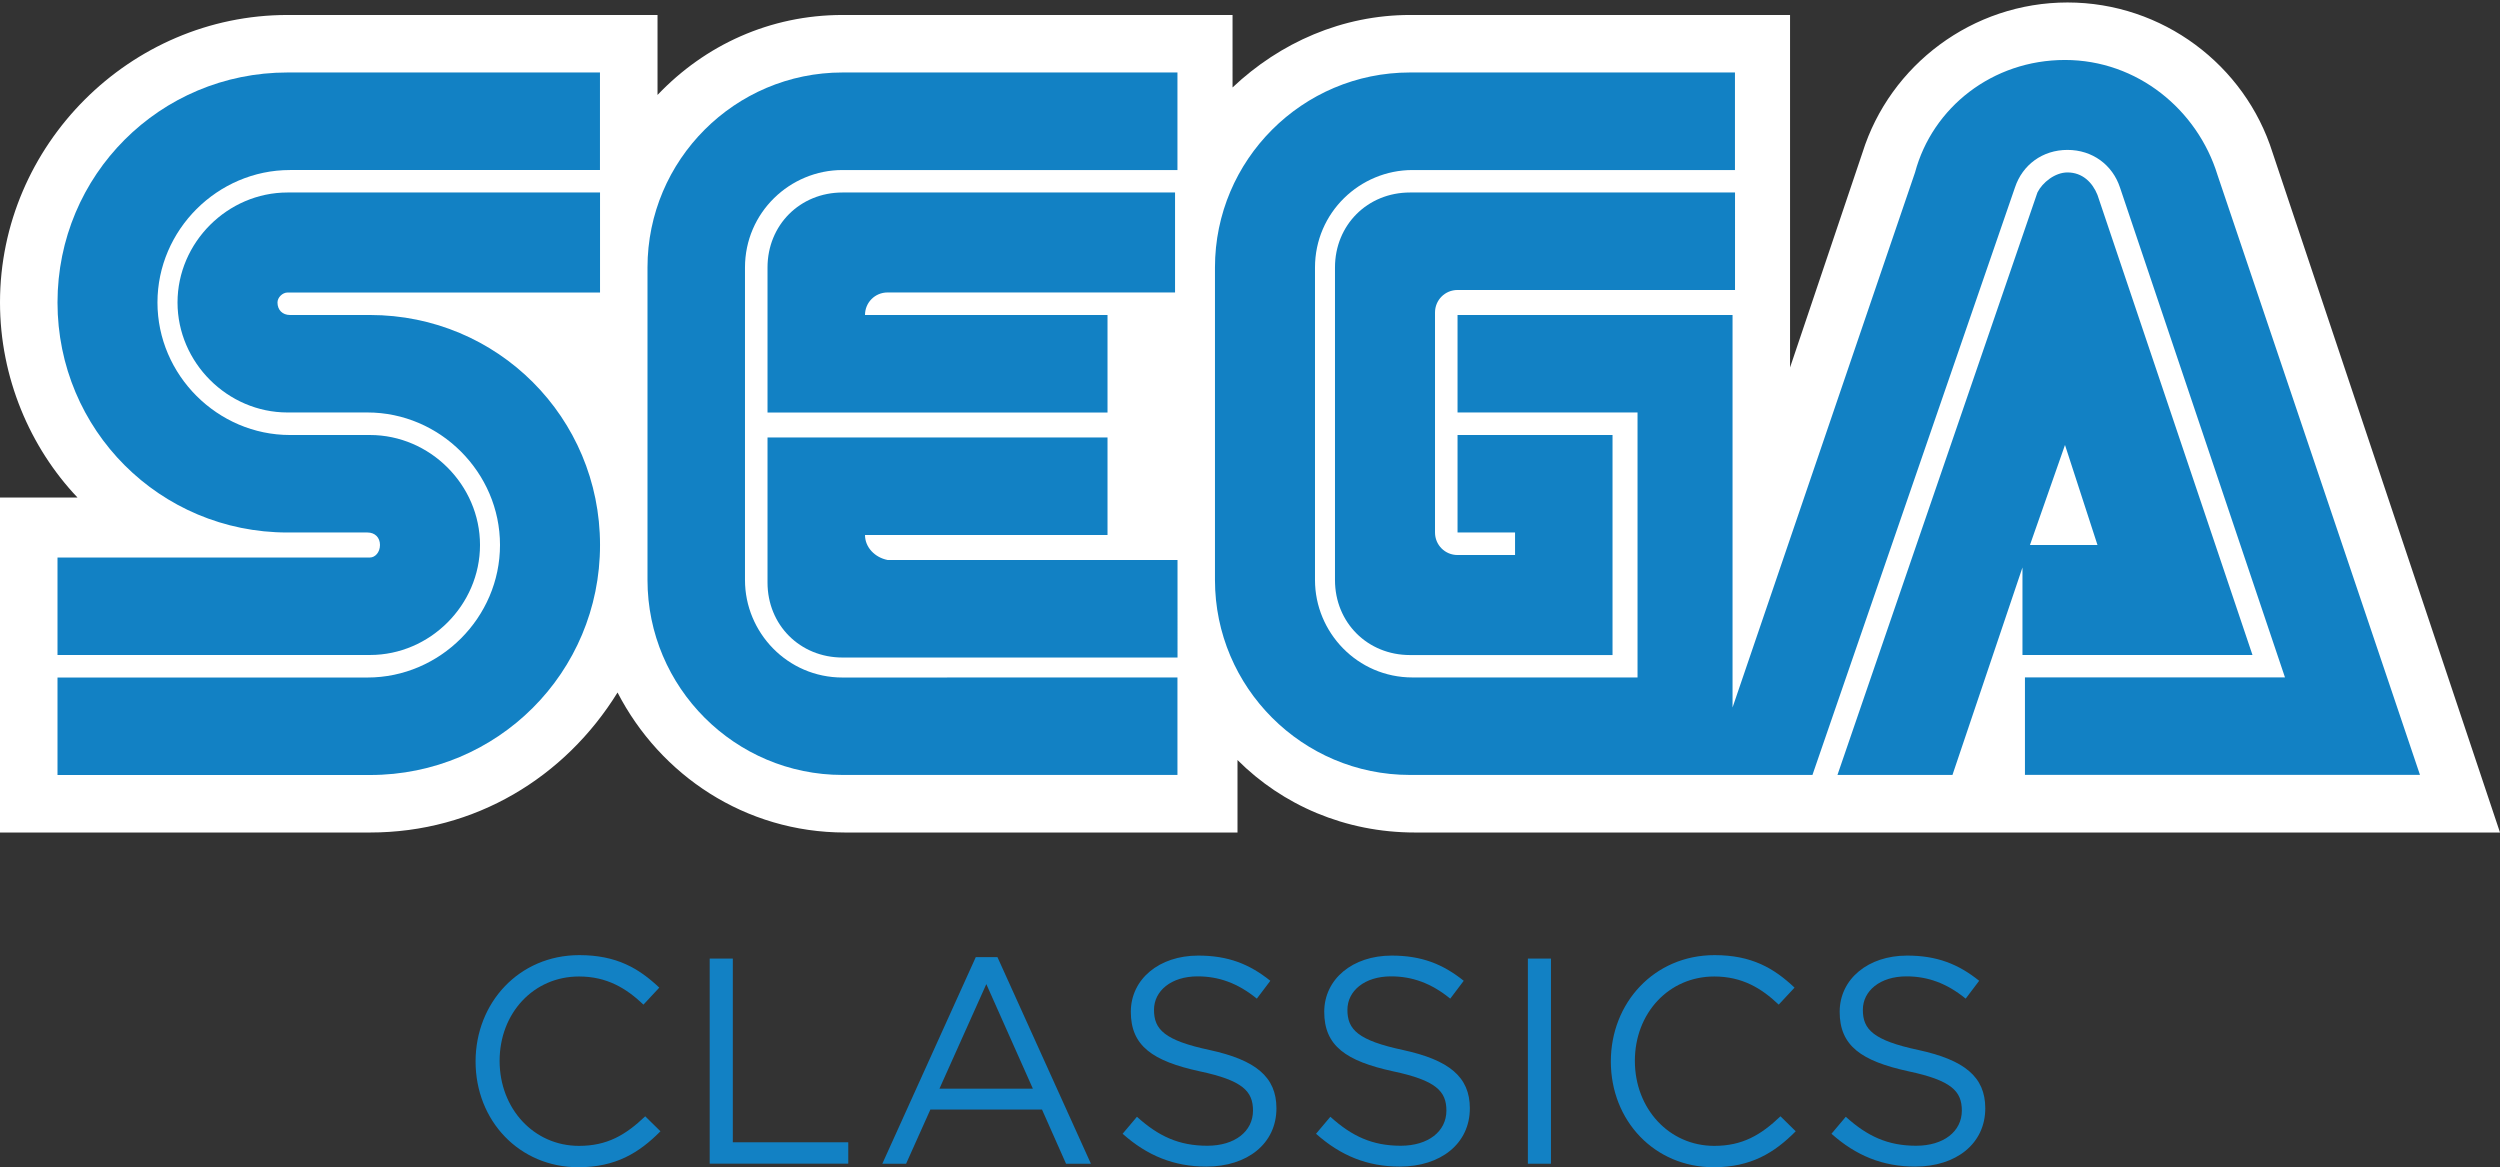 <?xml version="1.0" encoding="utf-8"?>
<!-- Generator: Adobe Illustrator 25.4.1, SVG Export Plug-In . SVG Version: 6.00 Build 0)  -->
<svg version="1.1" id="Layer_1" xmlns="http://www.w3.org/2000/svg" xmlns:xlink="http://www.w3.org/1999/xlink" x="0px" y="0px"
	 viewBox="0 0 3839 1792.4" style="enable-background:new 0 0 3839 1792.4;" xml:space="preserve">
<rect x="0" y="0" width="3839" height="1792.4" fill="#333333" stroke="none"/>
<style type="text/css">
	.st0{fill:#FFFFFF;}
	.st1{fill:#1281C4;}
</style>
<g>
	<g>
		<path class="st0" d="M3489.7,234.2c-42.3-134.4-169-230.4-314.8-230.4c-145.9,0-272.6,96-314.8,230.3l-111.3,330.2V23h-583.5
			c-103.7,0-199.6,42.2-272.6,111.3V23h-598.9c-111.3,0-211.1,46.1-284.1,122.8V23H441.5C199.6,23,0,222.7,0,464.5
			C0,579.7,46.1,687.2,119,764H0v514.4h568.2c161.2,0,299.4-84.5,380.1-215c65.3,126.7,195.8,215,349.3,215h602.7v-111.3
			c69.1,69.1,165.1,111.3,272.6,111.3H3839L3489.7,234.2z"/>
		<g>
			<g>
				<path class="st1" d="M568.2,856.1H88.3v149.7h479.9c92.1,0,168.9-76.8,168.9-168.9S660.3,668,568.2,668H445.3
					c-111.3,0-203.5-92.1-203.5-203.5S334,261.1,445.3,261.1h476V111.3H441.5c-195.8,0-353.2,157.4-353.2,353.2
					s157.4,353.2,353.2,353.2h122.8c11.5,0,19.2,7.7,19.2,19.2S575.8,856.1,568.2,856.1z"/>
				<path class="st1" d="M441.5,449.2h479.9V295.6H441.5c-92.1,0-168.9,76.8-168.9,168.9s76.8,168.9,168.9,168.9h122.8
					c111.3,0,203.5,92.1,203.5,203.5s-92.1,203.5-203.5,203.5h-476v149.7h479.9c195.8,0,353.2-157.4,353.2-353.2
					S764,483.7,568.2,483.7H445.3c-11.5,0-19.2-7.7-19.2-19.2C426.1,456.8,433.8,449.2,441.5,449.2z"/>
			</g>
			<g>
				<path class="st1" d="M2165.2,295.6c-65.3,0-115.2,49.9-115.2,115.2v479.9c0,65.3,49.9,115.2,115.2,115.2h311V668h-238v149.7
					h88.3v34.6h-88.3c-19.2,0-34.6-15.4-34.6-34.6V479.9c0-19.2,15.4-34.6,34.6-34.6h426.1V295.6H2165.2z"/>
				<path class="st1" d="M3109.6,1005.8h349.3l-238-706.4c-7.7-19.2-23-34.6-46.1-34.6c-19.2,0-38.4,15.4-46.1,30.7L2821.6,1190
					h176.6l107.5-318.6v134.4L3109.6,1005.8L3109.6,1005.8z M3171,683.3l49.9,153.6h-103.7L3171,683.3z"/>
				<path class="st1" d="M3405.2,268.7c-30.7-99.8-122.8-176.6-234.2-176.6s-203.5,72.9-230.3,172.8l-280.2,821.5V483.7h-422.3
					v149.7h276.4v406.9H2169c-84.5,0-149.7-69.1-149.7-149.7V410.8c0-84.5,69.1-149.7,149.7-149.7h495.2V111.3h-499.1
					c-165.1,0-299.4,134.4-299.4,299.4v479.9c0,165.1,134.4,299.4,299.4,299.4h618.1l311-902.2c11.5-34.6,42.2-57.6,80.6-57.6
					c38.4,0,69.1,23,80.6,57.6l253.4,752.4h-399.3v149.7h606.6l0,0L3405.2,268.7z"/>
			</g>
			<g>
				<path class="st1" d="M1293.7,1040.4c-84.5,0-149.7-69.1-149.7-149.7V410.8c0-84.5,69.1-149.7,149.7-149.7h514.4V111.3h-514.4
					c-165.1,0-299.4,134.4-299.4,299.4v479.9c0,165.1,134.4,299.4,299.4,299.4h514.4v-149.7L1293.7,1040.4L1293.7,1040.4z"/>
				<path class="st1" d="M1328.3,821.5h372.4V671.8h-522.1v222.7c0,65.3,49.9,115.2,115.2,115.2h514.4V859.9h-445.3
					C1343.7,856.1,1328.3,840.7,1328.3,821.5z"/>
				<path class="st1" d="M1700.7,483.7h-372.4c0-19.2,15.4-34.6,34.6-34.6h441.5V295.6h-510.6c-65.3,0-115.2,49.9-115.2,115.2v222.7
					h522.1C1700.7,633.4,1700.7,483.7,1700.7,483.7z"/>
			</g>
		</g>
	</g>
	<g>
		<g>
			<path class="st1" d="M888.2,1792.4c-90.9,0-157.9-71.5-157.9-162.4c0-90,66.6-163.3,159.3-163.3c57.1,0,91.3,20.2,122.8,49.9
				l-24.3,26.1c-26.5-25.2-56.2-43.2-99-43.2c-69.7,0-121.9,56.2-121.9,129.6s52.6,130.5,121.9,130.5c43.2,0,71.5-16.6,101.7-45.4
				l23.4,23C981.3,1770.4,945.3,1792.4,888.2,1792.4z"/>
			<path class="st1" d="M1089.8,1472h35.5v282.1h177.3v32.8h-212.8V1472z"/>
			<path class="st1" d="M1675.2,1787H1637l-36.9-83.2h-171.4l-37.3,83.2h-36.5l143.5-317.2h33.3L1675.2,1787z M1514.6,1511.2
				l-72,160.6h143.5L1514.6,1511.2z"/>
			<path class="st1" d="M1857.5,1612.4c70.2,15.3,102.6,40.9,102.6,89.5c0,54.5-45,89.5-107.5,89.5c-49.9,0-90.9-16.7-128.7-50.4
				l22-26.1c32.8,29.7,64.3,44.5,108,44.5c42.3,0,70.2-22,70.2-54c0-29.7-15.8-46.3-81.9-60.3c-72.4-15.8-105.7-39.1-105.7-91.3
				c0-50.4,43.6-86.4,103.5-86.4c45.9,0,78.7,13,110.7,38.7l-20.7,27.4c-29.2-23.8-58.5-34.2-90.9-34.2c-40.9,0-67,22.5-67,51.3
				C1772,1580.9,1788.2,1597.6,1857.5,1612.4z"/>
			<path class="st1" d="M2154.5,1612.4c70.2,15.3,102.6,40.9,102.6,89.5c0,54.5-45,89.5-107.5,89.5c-49.9,0-90.9-16.7-128.7-50.4
				l22-26.1c32.8,29.7,64.3,44.5,108,44.5c42.3,0,70.2-22,70.2-54c0-29.7-15.8-46.3-81.9-60.3c-72.4-15.8-105.7-39.1-105.7-91.3
				c0-50.4,43.6-86.4,103.5-86.4c45.9,0,78.7,13,110.7,38.7l-20.7,27.4c-29.2-23.8-58.5-34.2-90.9-34.2c-40.9,0-67,22.5-67,51.3
				C2069,1580.9,2085.2,1597.6,2154.5,1612.4z"/>
			<path class="st1" d="M2381.7,1472v315h-35.5v-315H2381.7z"/>
			<path class="st1" d="M2631.5,1792.4c-90.9,0-157.9-71.5-157.9-162.4c0-90,66.6-163.3,159.3-163.3c57.1,0,91.3,20.2,122.8,49.9
				l-24.3,26.1c-26.5-25.2-56.2-43.2-99-43.2c-69.7,0-121.9,56.2-121.9,129.6s52.6,130.5,121.9,130.5c43.2,0,71.5-16.6,101.7-45.4
				l23.4,23C2724.6,1770.4,2688.6,1792.4,2631.5,1792.4z"/>
			<path class="st1" d="M2946,1612.4c70.2,15.3,102.6,40.9,102.6,89.5c0,54.5-45,89.5-107.5,89.5c-49.9,0-90.9-16.7-128.7-50.4
				l22-26.1c32.8,29.7,64.3,44.5,108,44.5c42.3,0,70.2-22,70.2-54c0-29.7-15.8-46.3-81.9-60.3c-72.4-15.8-105.7-39.1-105.7-91.3
				c0-50.4,43.6-86.4,103.5-86.4c45.9,0,78.7,13,110.7,38.7l-20.7,27.4c-29.2-23.8-58.5-34.2-90.9-34.2c-40.9,0-67,22.5-67,51.3
				C2860.5,1580.9,2876.7,1597.6,2946,1612.4z"/>
		</g>
	</g>
</g>
</svg>
